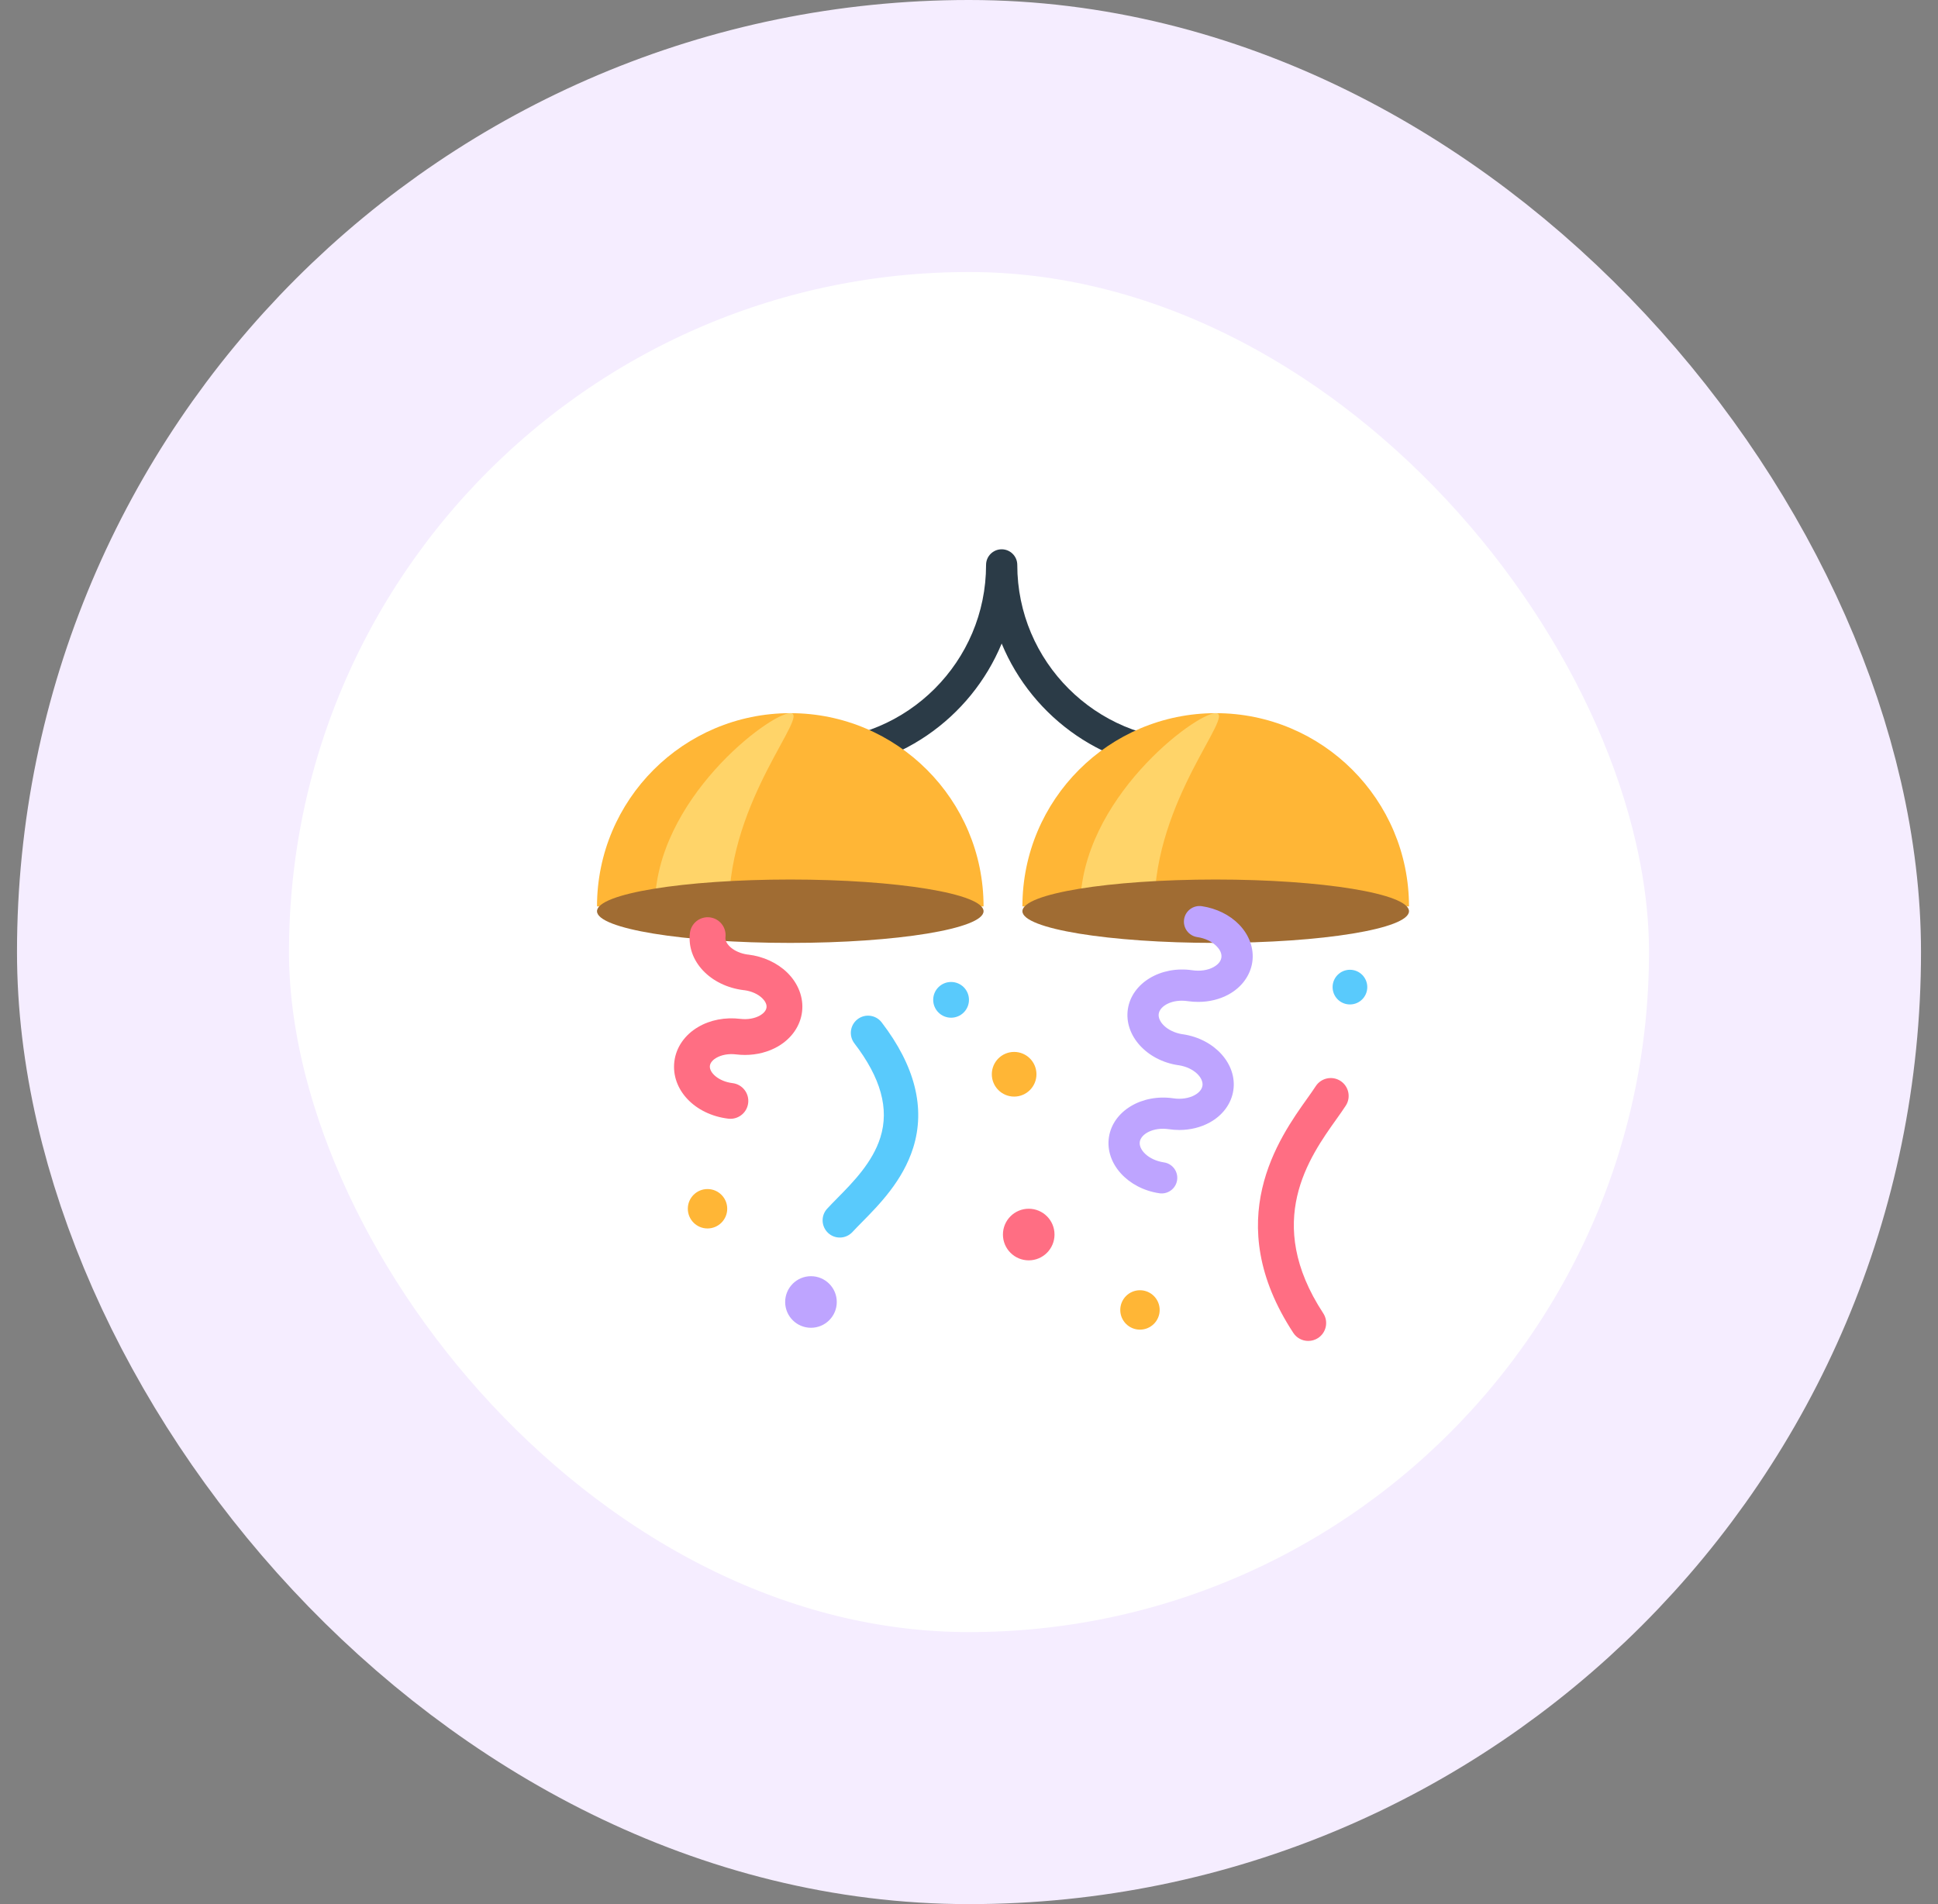 <svg width="57" height="56" viewBox="0 0 57 56" fill="none" xmlns="http://www.w3.org/2000/svg">
<rect x="0" y="0" width="57" height="56" fill="#808080" stroke="none"/>
<rect x="4.5" y="4" width="48" height="48" rx="24" fill="white"/>
<rect x="4.5" y="4" width="48" height="48" rx="24" stroke="#F5EDFF" stroke-width="8"/>
<g clip-path="url(#clip0_170_531)">
<path d="M35.529 22.223C35.529 22.345 35.481 22.461 35.395 22.547C35.309 22.634 35.192 22.682 35.07 22.682C32.543 22.682 30.372 21.129 29.461 18.927C28.55 21.129 26.379 22.682 23.852 22.682C23.598 22.682 23.393 22.476 23.393 22.223C23.393 21.97 23.598 21.764 23.852 21.764C26.692 21.764 29.002 19.454 29.002 16.614C29.002 16.36 29.208 16.155 29.461 16.155C29.714 16.155 29.92 16.36 29.92 16.614C29.92 19.454 32.23 21.764 35.07 21.764C35.192 21.764 35.309 21.813 35.395 21.899C35.481 21.985 35.529 22.101 35.529 22.223Z" fill="#2B3B47"/>
<path d="M17.559 26.658C17.559 23.519 20.104 20.974 23.244 20.974C26.383 20.974 28.928 23.519 28.928 26.658M41.441 26.658C41.441 23.519 38.895 20.974 35.756 20.974C32.616 20.974 30.071 23.519 30.071 26.658" fill="#FFB636"/>
<path d="M19.262 26.658C19.262 23.519 22.641 20.974 23.244 20.974C23.846 20.974 21.443 23.519 21.443 26.658M33.955 26.658C33.955 23.519 36.358 20.974 35.756 20.974C35.154 20.974 31.774 23.519 31.774 26.658" fill="#FFD469"/>
<path d="M23.244 27.731C20.104 27.731 17.559 27.313 17.559 26.799C17.559 26.284 20.104 25.867 23.244 25.867C26.383 25.867 28.928 26.284 28.928 26.799C28.928 27.313 26.383 27.731 23.244 27.731ZM41.441 26.799C41.441 26.284 38.895 25.867 35.756 25.867C32.616 25.867 30.071 26.284 30.071 26.799C30.071 27.313 32.616 27.731 35.756 27.731C38.895 27.731 41.441 27.313 41.441 26.799Z" fill="#A06C33"/>
<path d="M30.484 31.594C30.484 31.957 30.19 32.251 29.828 32.251C29.465 32.251 29.171 31.957 29.171 31.594C29.171 31.231 29.465 30.937 29.828 30.937C30.19 30.937 30.484 31.231 30.484 31.594ZM33.528 37.946C33.208 37.946 32.949 38.206 32.949 38.526C32.949 38.846 33.208 39.105 33.528 39.105C33.848 39.105 34.108 38.846 34.108 38.526C34.108 38.206 33.848 37.946 33.528 37.946ZM20.809 34.97C20.489 34.97 20.23 35.229 20.23 35.549C20.23 35.869 20.489 36.129 20.809 36.129C21.129 36.129 21.389 35.869 21.389 35.549C21.389 35.229 21.129 34.97 20.809 34.97Z" fill="#FFB636"/>
<path d="M24.611 38.292C24.611 38.711 24.271 39.05 23.852 39.05C23.433 39.05 23.093 38.711 23.093 38.292C23.093 37.873 23.433 37.533 23.852 37.533C24.271 37.533 24.611 37.873 24.611 38.292ZM36.443 27.19C36.166 26.906 35.777 26.715 35.348 26.651C35.097 26.614 34.863 26.787 34.826 27.038C34.789 27.289 34.962 27.523 35.213 27.56C35.441 27.593 35.65 27.692 35.785 27.831C35.846 27.893 35.945 28.019 35.923 28.163C35.902 28.307 35.771 28.399 35.695 28.441C35.525 28.535 35.297 28.569 35.069 28.535C34.137 28.398 33.286 28.912 33.172 29.681C33.058 30.451 33.724 31.19 34.656 31.328C34.661 31.328 34.666 31.328 34.671 31.329C35.123 31.401 35.4 31.701 35.367 31.93C35.345 32.073 35.215 32.165 35.138 32.207C34.968 32.301 34.74 32.336 34.512 32.302C33.58 32.164 32.729 32.678 32.615 33.448C32.501 34.218 33.167 34.956 34.099 35.094C34.122 35.098 34.145 35.099 34.167 35.099C34.391 35.099 34.587 34.935 34.621 34.707C34.658 34.456 34.485 34.223 34.234 34.186C33.773 34.117 33.489 33.813 33.523 33.582C33.557 33.352 33.917 33.142 34.378 33.21C34.481 33.225 34.583 33.233 34.685 33.233C35.007 33.233 35.318 33.157 35.582 33.011C35.965 32.8 36.218 32.455 36.275 32.064C36.389 31.294 35.723 30.555 34.791 30.418C34.785 30.417 34.779 30.416 34.772 30.416C34.322 30.342 34.047 30.043 34.08 29.816C34.114 29.585 34.474 29.375 34.935 29.444C35.037 29.459 35.14 29.466 35.242 29.466C35.564 29.466 35.875 29.391 36.139 29.245C36.522 29.034 36.774 28.688 36.832 28.297C36.89 27.906 36.748 27.503 36.443 27.19Z" fill="#BEA4FF"/>
<path d="M31.015 36.308C31.015 36.727 30.676 37.067 30.257 37.067C29.838 37.067 29.498 36.727 29.498 36.308C29.498 35.889 29.838 35.549 30.257 35.549C30.676 35.549 31.015 35.889 31.015 36.308ZM23.152 28.602C22.857 28.316 22.45 28.128 22.004 28.074C21.998 28.073 21.992 28.073 21.986 28.073C21.585 28.017 21.313 27.762 21.337 27.566C21.372 27.277 21.166 27.015 20.878 26.98C20.589 26.945 20.327 27.15 20.292 27.439C20.192 28.262 20.889 29.001 21.878 29.121C21.883 29.121 21.888 29.121 21.894 29.122C22.102 29.15 22.293 29.235 22.418 29.357C22.471 29.409 22.559 29.513 22.545 29.629C22.531 29.744 22.421 29.825 22.357 29.863C22.202 29.953 21.99 29.991 21.775 29.965C21.33 29.911 20.889 29.995 20.535 30.204C20.139 30.435 19.884 30.805 19.834 31.219C19.734 32.042 20.43 32.781 21.419 32.9C21.441 32.903 21.462 32.904 21.483 32.904C21.746 32.904 21.973 32.708 22.005 32.441C22.04 32.153 21.835 31.89 21.546 31.855C21.135 31.805 20.855 31.545 20.879 31.345C20.893 31.23 21.003 31.149 21.067 31.112C21.222 31.021 21.434 30.984 21.648 31.01C21.736 31.02 21.823 31.026 21.91 31.026C22.264 31.026 22.604 30.938 22.889 30.771C23.285 30.539 23.54 30.169 23.59 29.756C23.64 29.342 23.48 28.922 23.152 28.602ZM38.767 39.351C39.01 39.191 39.078 38.865 38.918 38.622C37.154 35.932 38.507 34.036 39.315 32.903C39.413 32.765 39.506 32.635 39.581 32.518C39.74 32.275 39.67 31.948 39.426 31.79C39.182 31.632 38.856 31.702 38.698 31.945C38.635 32.043 38.553 32.158 38.458 32.292C37.621 33.465 35.879 35.907 38.038 39.199C38.086 39.273 38.151 39.333 38.228 39.374C38.305 39.416 38.391 39.437 38.479 39.437C38.581 39.437 38.681 39.407 38.767 39.351Z" fill="#FF6E83"/>
<path d="M28.499 29.405C28.499 29.696 28.263 29.931 27.973 29.931C27.683 29.931 27.447 29.696 27.447 29.405C27.447 29.115 27.683 28.88 27.973 28.88C28.263 28.88 28.499 29.115 28.499 29.405ZM39.704 28.521C39.422 28.521 39.194 28.75 39.194 29.031C39.194 29.313 39.422 29.541 39.704 29.541C39.986 29.541 40.214 29.313 40.214 29.031C40.214 28.75 39.986 28.521 39.704 28.521ZM25.072 36.234C25.151 36.148 25.246 36.051 25.347 35.949C25.858 35.431 26.557 34.722 26.86 33.751C27.224 32.586 26.911 31.347 25.932 30.069C25.762 29.847 25.444 29.805 25.223 29.975C25.001 30.145 24.959 30.463 25.129 30.685C25.907 31.7 26.158 32.605 25.894 33.45C25.664 34.186 25.089 34.77 24.626 35.239C24.52 35.347 24.419 35.449 24.329 35.547C24.139 35.752 24.152 36.072 24.357 36.262C24.45 36.349 24.573 36.397 24.7 36.396C24.77 36.397 24.839 36.382 24.903 36.354C24.967 36.326 25.024 36.285 25.072 36.234Z" fill="#59CAFC"/>
</g>
<defs>
<clipPath id="clip0_170_531">
<rect width="24" height="24" fill="white" transform="translate(17.5 16)"/>
</clipPath>
</defs>
</svg>
